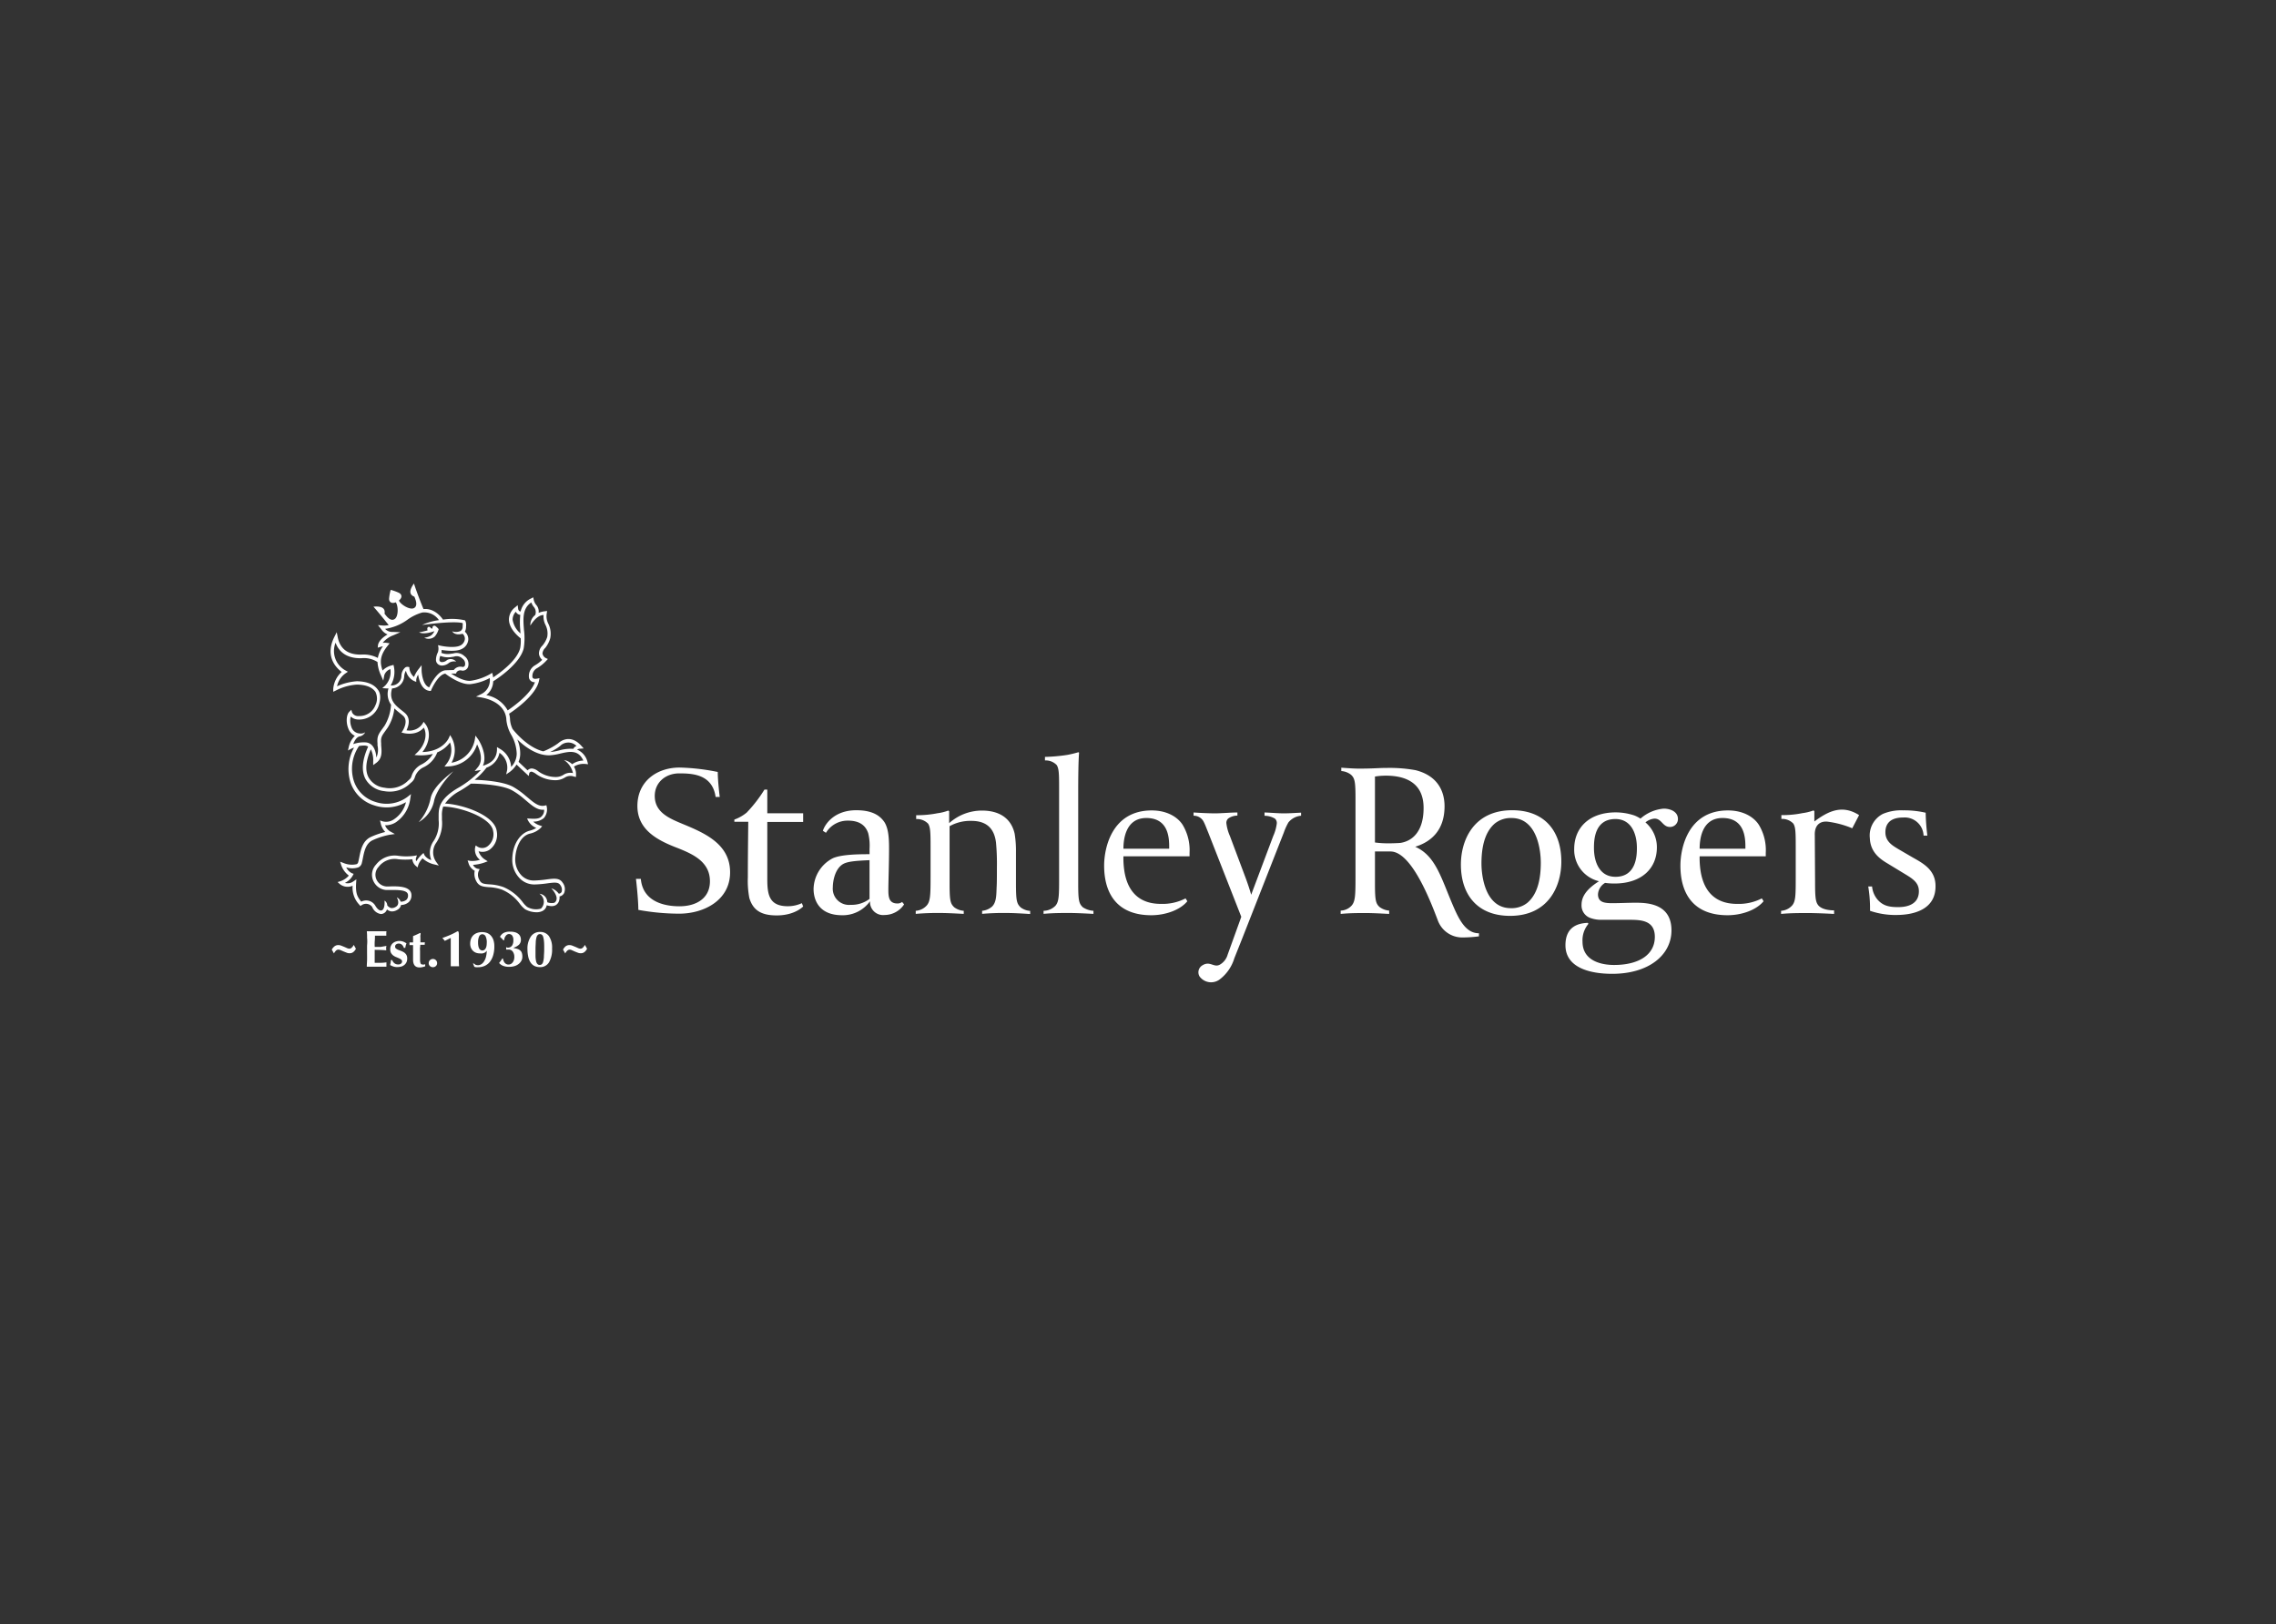 <svg id="brands-stanley-logo" xmlns="http://www.w3.org/2000/svg" width="468" height="334" viewBox="0 0 468 334">
  <rect x="0" y="0" width="468" height="334" fill="#333333" stroke="none"/>
  <defs>
    <style>
      .cls-1 {
        fill: #eee;
      }

      .cls-2 {
        fill: #fff;
        fill-rule: evenodd;
      }
    </style>
  </defs>
  <path id="stanley-rogers" class="cls-2" d="M846.8,3998.68a3.7,3.7,0,0,0-2.141-2.53,1.15,1.15,0,0,1,.651-0.18l0.714-.06-0.479-.53c-2.039-2.26-3.921-1.29-4.8-.51a13.889,13.889,0,0,1-3.027,1.64c-3.3-.79-6.038-4.23-6.32-4.6a5.188,5.188,0,0,1-.518-1.89,4.7,4.7,0,0,0-.2-1.25c1.1-.72,5.56-3.81,6.156-6.8l0.1-.51-0.518.1c-0.525.1-.839,0-0.933-0.28a1.852,1.852,0,0,1,.784-1.78,8.616,8.616,0,0,0,2.055-1.62l0.329-.36-0.447-.21a1.25,1.25,0,0,1-.658-0.95,1.738,1.738,0,0,1,.572-1.12,5.784,5.784,0,0,0,1.043-2.06v-0.05a4.61,4.61,0,0,0-.416-2.87,3.394,3.394,0,0,1-.313-2.17l0.062-.45-0.454.06a4.773,4.773,0,0,0-1.286.33,2.057,2.057,0,0,0-.5-1.64,2.369,2.369,0,0,1-.517-1.1l-0.094-.46-0.408.22a3.886,3.886,0,0,0-2.18,2.68,0.4,0.4,0,0,1-.259-0.06,0.759,0.759,0,0,1-.266-0.58l-0.087-.64-0.494.42a3.186,3.186,0,0,0-1.3,2.62c0.078,1.84,1.882,3.37,2.415,3.78a8.055,8.055,0,0,1-.094,1.95c-0.581,2.59-4.227,5.2-5.576,6.09a3.184,3.184,0,0,0-.07-0.48l-0.118-.47-0.408.25a11.19,11.19,0,0,1-4.046,1.39c-1.31.12-3.011-.84-4.007-1.49h1.027l0.078-.22a0.951,0.951,0,0,1,1.106-.39,1.17,1.17,0,0,0,1.294-.78,2.011,2.011,0,0,0-.784-2.22,2.329,2.329,0,0,0-2.282-.52l-0.526.07a3.609,3.609,0,0,1-1.9-.19,2.093,2.093,0,0,0,.039-0.6c0.831,0.12,2.964.4,4.125-.19a2.337,2.337,0,0,0,1.364-1.9,2.061,2.061,0,0,0-.7-1.67,2.159,2.159,0,0,0,.243-1v-0.08a2.147,2.147,0,0,0-.125-1.09l-0.071-.14-0.141-.05a12.051,12.051,0,0,0-4.4-.12c-0.235-.35-1.686-2.4-4.015-2.17-0.251-.6-1.224-3-1.961-5.25-1.09,1.49-.894,2.35.087,2.7,0.258,0.62.784,1.9-.087,2.35s-2.8-.78-3.089-1.57c0.666-.51.705-1.21,0-1.57a10.059,10.059,0,0,0-1.694-.61,9.967,9.967,0,0,0-.33,1.78c-0.039.78,0.589,1.11,1.365,0.78,0.518,0.64.619,2.9-.227,3.45s-1.671-.58-2.071-1.11c0.189-1.03-.455-1.62-2.282-1.44,1.294,1.46,2.518,3.02,3.137,3.78a4.267,4.267,0,0,1-1.38.08l-0.831-.07,0.517,0.65,0.141,0.17a2.866,2.866,0,0,0,1.318,1.1c-1.788,1.03-1.953,2.06-1.968,2.19l-0.055.53,0.509-.15a5.482,5.482,0,0,1,.565-0.14,5.856,5.856,0,0,0-1.051,2.4,6.477,6.477,0,0,0-3.4-.69c-2.745.06-4.384-1.17-4.854-3.61l-0.2-.99-0.463.92c-2.07,4.08.416,6.46,1.482,7.25a5.233,5.233,0,0,0-1.733,3.5v0.58l0.518-.25a10.981,10.981,0,0,1,4.375-1.23c2.165,0.05,3.231.71,3.78,1.5a3.113,3.113,0,0,1,0,2.74,3.5,3.5,0,0,1-3.411,2.23,1.363,1.363,0,0,1-1.38-.72l-0.173-.57-0.415.42c-0.6.59-.7,2.16-0.22,3.37a2.743,2.743,0,0,0,1.365,1.57,4.7,4.7,0,0,0-1.24,2.22l-0.172.79,0.674-.36a6.013,6.013,0,0,1,.581-0.24,9.1,9.1,0,0,0-.785,6.99,7.361,7.361,0,0,0,4.9,4.89,7.9,7.9,0,0,0,6.555-.65,5.862,5.862,0,0,1-2.478,3.53,2.826,2.826,0,0,1-2.258.43l-0.6-.2,0.141,0.61a3.7,3.7,0,0,0,.933,1.76,16.8,16.8,0,0,0-2.925,1.01c-1.741.79-2.125,2.71-2.423,4.25-0.07.34-.133,0.67-0.212,0.95a0.6,0.6,0,0,1-.321.41,4.411,4.411,0,0,1-2.713-.25l-0.683-.25,0.228,0.7a4.5,4.5,0,0,0,1.568,2.15,4.022,4.022,0,0,1-1.717,1.15l-0.6.18,0.47,0.42a2.563,2.563,0,0,0,2.62.34,5.074,5.074,0,0,0,1.4,3.92l0.188,0.23,0.251-.14a1.559,1.559,0,0,1,2.189.36s0,0,.007.01a2.275,2.275,0,0,0,1.764,1.43,1.309,1.309,0,0,0,.479-0.09,1.334,1.334,0,0,0,.784-0.85,1.745,1.745,0,0,0,.635.35,1.529,1.529,0,0,0,.424.06,2.056,2.056,0,0,0,1.05-.32,1.424,1.424,0,0,0,.785-1.01,2.434,2.434,0,0,0,1.568-.57,1.83,1.83,0,0,0,.572-1.42,1.455,1.455,0,0,0-.439-1.08c-0.839-.79-2.642-0.79-4.093-0.74h-0.7a2.444,2.444,0,0,1-1.976-1.46,2.359,2.359,0,0,1,.455-2.56,4.105,4.105,0,0,1,4.03-1.57,14.151,14.151,0,0,0,2.91,0,2.046,2.046,0,0,0,.658,1.32l0.424,0.36,0.141-.53a4,4,0,0,1,.878-1.34,5.242,5.242,0,0,0,2.4,1.25l0.941,0.23-0.573-.79a3.394,3.394,0,0,1,0-3.83,7.192,7.192,0,0,0,1.216-4.78v-0.79a5.209,5.209,0,0,1,.259-1.93c3.285,0,9.88,2.2,10.273,5.05a3.1,3.1,0,0,1-1.192,3.14,1.843,1.843,0,0,1-1.992.07l-0.408-.27-0.125.47a2.606,2.606,0,0,0,1,2.48,5.164,5.164,0,0,1-1.952.23l-0.588-.1,0.188,0.56a2.578,2.578,0,0,0,1.278,1.57,3.087,3.087,0,0,0,.314,2.12c0.549,1.1,1.482,1.16,2.572,1.25a9.355,9.355,0,0,1,2.721.51,8.89,8.89,0,0,1,3.693,2.95,6.351,6.351,0,0,0,1.035,1.07,4.854,4.854,0,0,0,2.353.63,2.69,2.69,0,0,0,1.153-.22,1.615,1.615,0,0,0,.964-1.22,3.473,3.473,0,0,0,1.012.18,1.77,1.77,0,0,0,.784-0.17,1.551,1.551,0,0,0,.784-1.08,2.021,2.021,0,0,0,.047-0.74,1.351,1.351,0,0,0,.957-0.72,2.145,2.145,0,0,0-.314-2.12c-0.658-1.01-1.772-.86-3.309-0.66a22.557,22.557,0,0,1-2.462.22,3.51,3.51,0,0,1-2.643-1,4.717,4.717,0,0,1-1.333-3.27c0-1.83.784-4.77,2.98-5.36a4.652,4.652,0,0,0,2.211-1.13l0.353-.4-0.5-.17a3.732,3.732,0,0,1-1.356-.78,3.313,3.313,0,0,0,2.2-.73,2.7,2.7,0,0,0,.6-2.29l-0.078-.35-0.345.08c-1.381.33-2.565-.92-3.921-2.01a15.873,15.873,0,0,0-2.651-1.89c-2.109-1.09-6.038-1.35-7.842-1.41a14.513,14.513,0,0,0,2.447-2.5,4.035,4.035,0,0,0,2.666-3.05,3.693,3.693,0,0,1,1.569,3.57l-0.2.87,0.738-.5a5.659,5.659,0,0,0,1.4-1.52l2.51,2.35,0.1-.56a0.488,0.488,0,0,1,.517-0.33,2.76,2.76,0,0,1,.855.45,6.805,6.805,0,0,0,3.764,1.3,3.718,3.718,0,0,0,2.2-.55,2.117,2.117,0,0,1,1.874-.19l0.408,0.08v-0.41a2.916,2.916,0,0,0-.432-1.72,3.743,3.743,0,0,1,2.353-.55l0.557,0.06Zm-5.63-3.27a2.358,2.358,0,0,1,3.326-.05c0.016,0.02.031,0.03,0.046,0.05a1.087,1.087,0,0,0-.534.38,1.643,1.643,0,0,0-.109.2,9,9,0,0,0-2.965.34,10.262,10.262,0,0,1-1.827.32A10.413,10.413,0,0,0,841.174,3995.41Zm-9.763-25.95a2.35,2.35,0,0,1,.658-1.66,1.247,1.247,0,0,0,.424.48,1.224,1.224,0,0,0,.494.16,15.3,15.3,0,0,0,0,3.13c0,0.23.039,0.47,0.055,0.7A4.627,4.627,0,0,1,831.411,3969.46Zm-4,12.65c0.926-.58,5.489-3.59,6.274-6.76a13.049,13.049,0,0,0,.062-3.8c-0.18-2.28-.352-4.45,1.506-5.66a3,3,0,0,0,.525.93,1.654,1.654,0,0,1,.283,1.65,2.586,2.586,0,0,0-1,2.18s1.223-2.18,2.713-2.18a3.809,3.809,0,0,0,.4,2.05,3.9,3.9,0,0,1,.353,2.47,5.278,5.278,0,0,1-1,1.79,2.241,2.241,0,0,0-.7,1.69,1.943,1.943,0,0,0,.667,1.22,7.393,7.393,0,0,1-1.568,1.18,2.525,2.525,0,0,0-1.122,2.63,1.159,1.159,0,0,0,1.192.79c-0.855,2.45-4.462,5.03-5.6,5.8a6.282,6.282,0,0,0-4.4-3.14A3.731,3.731,0,0,0,827.411,3982.11Zm-21.675-7.34,0.385-.48-0.6-.09a2.892,2.892,0,0,0-.831,0,5.078,5.078,0,0,1,2.227-1.57l1.411-.62-1.568-.06a1.944,1.944,0,0,1-1.569-.63,10.268,10.268,0,0,0,4.635-1.91,9.811,9.811,0,0,1,2.988-1.45,3.625,3.625,0,0,1,3.45,1.57,11.662,11.662,0,0,0-3.466.99c0.063,0,6.273-.9,8.336-0.39a1.944,1.944,0,0,1,0,.58v0.08a1.094,1.094,0,0,1-.408.96,2.331,2.331,0,0,1-1.741.07s0.447,0.95,2.141.51a1.33,1.33,0,0,1,.463,1.1,1.661,1.661,0,0,1-.973,1.33c-1.043.52-3.34,0.2-4.132,0l-0.424-.09a2.539,2.539,0,0,1,0,1.43h0c-0.047.1-.1,0.21-0.157,0.35h0a3.434,3.434,0,0,0-.251,1.2,1.145,1.145,0,0,0,.785,1.14,1.116,1.116,0,0,0,.478.08,2.342,2.342,0,0,0,1.443-.58,1.969,1.969,0,0,1,1.443-.23,1.473,1.473,0,0,0-1.9-.31,1.454,1.454,0,0,1-1.208.39,0.452,0.452,0,0,1-.329-0.48,2.176,2.176,0,0,1,.18-0.78,4.321,4.321,0,0,0,2.251.24l0.541-.08a1.689,1.689,0,0,1,1.772.41,1.292,1.292,0,0,1,.5,1.38,0.461,0.461,0,0,1-.557.31,1.688,1.688,0,0,0-1.733.64l-1.568.05c-0.863,0-1.741.68-2.6,1.95a11.512,11.512,0,0,0-.886,1.57c-1.231-.4-1.568-2.69-1.568-3.59v-0.97l-0.6.78a6.574,6.574,0,0,0-.964,1.65,2.806,2.806,0,0,1-.949-1.77v-0.25l-0.243-.06a0.824,0.824,0,0,0-.612.13,2.355,2.355,0,0,0-.784,1.64,2.007,2.007,0,0,1-2.212,2.04,5.338,5.338,0,0,0,.667-3.85l-0.079-.37-0.36.1a3.891,3.891,0,0,0-1.89,1.06C804.058,3978.13,804.137,3976.74,805.736,3974.77Zm3.223,17.97s2.62,0.73,4.188-1.11c0.784,1.43.251,3.56-1.318,5.08l-0.58.56,0.784,0.05a10.02,10.02,0,0,0,2.988-.29,5.788,5.788,0,0,1-2.235,2.12,4.026,4.026,0,0,0-2.133,2.36,1.409,1.409,0,0,1-.455.78l-0.274.24a5.333,5.333,0,0,1-4.831,1.46,4.277,4.277,0,0,1-3.278-2.08c-0.784-1.41-.6-3.42.44-5.82a5.09,5.09,0,0,1,.486,2.54v0.71l0.564-.41c1.326-.93,1.2-2.27,1.075-3.67v-0.39c-0.1-1.24.086-1.49,0.98-2.72l0.384-.55a9.258,9.258,0,0,0,1.349-3.92c0.353,0.34.737,0.65,1.1,0.94s0.478,0.38.69,0.57c1.2,1.05-.047,3.03-0.063,3.05l-0.259.4Zm-8.994.7a1.661,1.661,0,0,0,1.137-.86,1.617,1.617,0,0,1-1.145.25,1.882,1.882,0,0,1-1.7-1.34,3.754,3.754,0,0,1-.141-2.14,2.4,2.4,0,0,0,1.67.62,4.214,4.214,0,0,0,4.031-2.7c0.51-1.46.494-2.57-.063-3.37-0.69-.99-1.937-1.75-4.344-1.81a11.888,11.888,0,0,0-4.1,1.04,4.324,4.324,0,0,1,1.741-2.66l0.486-.33-0.51-.28a4.565,4.565,0,0,1-2.023-5.69c0.784,2.14,2.588,3.24,5.285,3.19a5.153,5.153,0,0,1,3.341.78,7.31,7.31,0,0,0,.729,2.78l0.455,1.05,0.212-1.13a1.98,1.98,0,0,1,1.247-1.24,4.04,4.04,0,0,1-1.043,3.36l-0.612.55,0.823,0.06h0.447a3.785,3.785,0,0,0,.526,3.34,9.686,9.686,0,0,1-1.294,4.27l-0.384.54c-0.926,1.27-1.232,1.7-1.106,3.19v0.4a3.933,3.933,0,0,1-.235,2.48c-0.142-1.96-.981-3.13-2.353-3.13a6.525,6.525,0,0,0-2.4.36S799.1,3993.59,799.965,3993.44Zm31.265,11.05a14.791,14.791,0,0,1,2.541,1.8c1.3,1.07,2.58,2.4,4.109,2.22a1.677,1.677,0,0,1-.494,1.35c-0.439.52-1.239,0.55-2.3,0.49l-0.691-.04a3.361,3.361,0,0,0,1.882,1.95,5.051,5.051,0,0,1-1.442.59c-1.686.46-3.5,2.54-3.5,6.04a5.422,5.422,0,0,0,1.568,3.77,4.183,4.183,0,0,0,3.137,1.22,21.5,21.5,0,0,0,2.533-.23c1.5-.2,2.235-0.26,2.635.35a1.569,1.569,0,0,1,.274,1.42,0.7,0.7,0,0,1-.58.36,3.01,3.01,0,0,0-1.568-1.11c0.063,0,1.364,1.42,1.09,2.36a0.94,0.94,0,0,1-.439.62,2.481,2.481,0,0,1-1.451-.11,1.816,1.816,0,0,0-.408-1.12,1.783,1.783,0,0,0-1.207-.62,1.948,1.948,0,0,1,.313,3.05,3.636,3.636,0,0,1-2.846-.36,5.524,5.524,0,0,1-.887-0.94,9.68,9.68,0,0,0-4-3.14,10.306,10.306,0,0,0-2.909-.55c-1.122-.08-1.631-0.15-1.992-0.87a2.074,2.074,0,0,1-.18-1.83l0.227-.43-0.478-.09a1.442,1.442,0,0,1-.894-0.79,8.6,8.6,0,0,0,2.352-.48l0.667-.25-0.6-.38a3.124,3.124,0,0,1-1.278-1.69,2.6,2.6,0,0,0,2.25-.31,3.8,3.8,0,0,0,1.475-3.85c-0.455-3.27-7.058-5.49-10.618-5.64a8.627,8.627,0,0,1,3.035-2.6,25.8,25.8,0,0,0,2.274-1.5C823.663,4003.14,828.831,4003.24,831.23,4004.49Zm-11.033-.46c-4.007,2.35-4,4.27-4,5.83v0.8a6.571,6.571,0,0,1-1.1,4.39,4.1,4.1,0,0,0-.407,3.82,2.627,2.627,0,0,1-1.4-1l-0.2-.46-0.369.33a7.066,7.066,0,0,0-1.113,1.37,0.856,0.856,0,0,1-.063-0.64l0.188-.57-0.588.1a12.121,12.121,0,0,1-3.184,0,4.834,4.834,0,0,0-4.634,1.8,3.031,3.031,0,0,0-.557,3.35,3.136,3.136,0,0,0,2.611,1.87h0.722c1.176,0,2.948-.07,3.576.53a0.8,0.8,0,0,1,.227.58,1.183,1.183,0,0,1-.337.91,1.829,1.829,0,0,1-1.192.38,1.432,1.432,0,0,0-.784-0.88s0.839,1.43-.283,1.99a1.386,1.386,0,0,1-.933.19,1.571,1.571,0,0,1-.745-0.54,1.156,1.156,0,0,0-.564-0.98h0s0.156,1.73-.549,2-1.357-.99-1.365-0.99h0a2.181,2.181,0,0,0-2.87-.79c-0.784-.98-1.192-1.65-1.051-3.87l0.047-.72-0.6.41a1.972,1.972,0,0,1-1.756.32,3.618,3.618,0,0,0,1.615-1.51l0.181-.35-0.338-.12a2.537,2.537,0,0,1-1.184-1.22,4.012,4.012,0,0,0,2.517,0,1.3,1.3,0,0,0,.683-0.85c0.078-.31.149-0.64,0.219-1,0.283-1.44.612-3.08,2.023-3.73a14.914,14.914,0,0,1,3.506-1.12l1.051-.15-0.973-.54a2.586,2.586,0,0,1-1.051-1.26,3.891,3.891,0,0,0,2.227-.61,6.9,6.9,0,0,0,2.973-4.92l0.141-.88-0.7.55a7.156,7.156,0,0,1-6.642,1.05,6.673,6.673,0,0,1-4.447-4.42,8.33,8.33,0,0,1,1.1-7.06,5.371,5.371,0,0,1,1.2-.1,1.485,1.485,0,0,1,.682.21c-1.247,2.77-1.427,5.03-.525,6.71a5.023,5.023,0,0,0,3.811,2.45,6.81,6.81,0,0,0,1.192.1,5.987,5.987,0,0,0,4.211-1.73l0.259-.22a2.153,2.153,0,0,0,.674-1.07,3.363,3.363,0,0,1,1.82-2.01,5.541,5.541,0,0,0,2.768-3.04,6.029,6.029,0,0,0,2.619-2.04,4.582,4.582,0,0,1-.69,4.37l-0.455.6,0.784-.04a6.469,6.469,0,0,0,5.929-4.53c0.556,1.11,1.372,3.27.141,4.71l-0.635.78,0.972-.18,0.306-.05A20.406,20.406,0,0,1,820.2,4004.03Zm10.908-4.32a4.58,4.58,0,0,0-2.353-3.74l-0.557-.34v0.61c-0.109,2.17-1.7,2.85-2.9,3.24,1.074-2.35-.9-5.37-1-5.49l-0.518-.72-0.149.88a5.868,5.868,0,0,1-4.783,4.7,5.374,5.374,0,0,0,.063-5.09l-0.345-.6-0.283.63c-0.055.12-1.278,2.76-5.418,2.86,1.513-1.87,1.788-4.31.564-5.82l-0.306-.39-0.258.42a3.24,3.24,0,0,1-3.27,1.32c0.384-.79.941-2.43-0.3-3.53-0.228-.2-0.471-0.39-0.722-0.59-1.31-1.05-2.658-2.13-1.945-4.49a2.638,2.638,0,0,0,2.5-2.6,2.485,2.485,0,0,1,.353-1.04,3.073,3.073,0,0,0,1.654,2.11l0.463,0.19v-0.5a2.571,2.571,0,0,1,.392-0.99c0.188,1.23.745,3.14,2.353,3.34h0.258l0.1-.24c0.385-.88,1.569-3.14,2.863-3.31,0.58,0.44,3.2,2.35,5.222,2.15a11.271,11.271,0,0,0,3.921-1.24,3.167,3.167,0,0,1-1.819,3.33l-1,.48,1.09,0.18c3.137,0.57,5.082,2.3,5.152,4.63a7.587,7.587,0,0,0,.988,3.03,8.3,8.3,0,0,1,1.137,3.93A3.921,3.921,0,0,1,831.105,3999.71Zm12.547-.56a3.384,3.384,0,0,0-1.686-.86,4.345,4.345,0,0,1,1.85,2.69,2.542,2.542,0,0,0-1.937.35,2.991,2.991,0,0,1-1.842.45,6.065,6.065,0,0,1-3.38-1.19,2.441,2.441,0,0,0-1.278-.56,1.209,1.209,0,0,0-.894.39l-1.851-1.75a4.184,4.184,0,0,0,.337-1.61,7.244,7.244,0,0,0-.6-3c1.5,1.46,3.921,3.27,6.54,3.27a10.776,10.776,0,0,0,2.188-.34c1.961-.46,3.819-0.88,4.854,1.42a4.081,4.081,0,0,0-2.29.74h-0.015Zm-28.325-27.36a2.418,2.418,0,0,1-.651.86,3.07,3.07,0,0,1-1.435.49,1.908,1.908,0,0,0,2.18-.27,3.987,3.987,0,0,0,.784-1.49,3.224,3.224,0,0,0-.619-0.6,0.385,0.385,0,0,0-.544.01,0.394,0.394,0,0,0-.107.24c0,0.37-.251.23-0.337,0.12-0.4-.49-0.745-0.15-0.73.15a1.07,1.07,0,0,0,.063.33,17.558,17.558,0,0,1-1.757.41C813.3,3972.59,815.327,3971.79,815.327,3971.79Zm-0.792,34.43a10.36,10.36,0,0,1-2.439,4.85,6.575,6.575,0,0,0,3.137-4.22c0.494-2.83,3.983-6.23,3.983-6.23S815,4003.55,814.535,4006.22Zm-13.049,28.65a11.58,11.58,0,0,0-.055-1.37h4.047a1.853,1.853,0,0,0-.04.45c0,0.09,0,.17,0,0.26v0.21H803.1a9.17,9.17,0,0,1-.047,1.15,9.388,9.388,0,0,0,0,1.15h1.239l1.161-.2a1.22,1.22,0,0,1-.047.27,1.666,1.666,0,0,0,0,.2,1.351,1.351,0,0,0,0,.18,0.727,0.727,0,0,0,.039.26c-0.784-.07-1.568-0.1-2.4-0.1V4040h1.2a10.217,10.217,0,0,0,1.216-.1v0.21a2.255,2.255,0,0,0,0,.26,2.432,2.432,0,0,0,0,.27,0.627,0.627,0,0,0,0,.15h-4.039c0-.43.04-0.88,0.055-1.33s0-.97,0-1.57v-1.45A8.1,8.1,0,0,0,801.486,4034.87Zm5.348,4.92a1.382,1.382,0,0,0,.243.27,1.219,1.219,0,0,0,.839.27,0.779,0.779,0,0,0,.565-0.19,0.56,0.56,0,0,0,.2-0.41,0.487,0.487,0,0,0-.18-0.39,1.979,1.979,0,0,0-.447-0.27c-0.181-.08-0.377-0.17-0.589-0.25a2.731,2.731,0,0,1-.588-0.32,1.967,1.967,0,0,1-.447-0.49,1.466,1.466,0,0,1-.18-0.79,1.613,1.613,0,0,1,.165-0.78,1.474,1.474,0,0,1,.431-0.53,1.66,1.66,0,0,1,.6-0.3,2.113,2.113,0,0,1,.659-0.11,2.328,2.328,0,0,1,.784.13,3.115,3.115,0,0,1,.7.37,3.649,3.649,0,0,0-.157.45c-0.039.16-.071,0.32-0.094,0.47h-0.29a2.783,2.783,0,0,0-.11-0.27,1.194,1.194,0,0,0-.2-0.29,0.986,0.986,0,0,0-.306-0.23,0.949,0.949,0,0,0-.439-0.09,0.851,0.851,0,0,0-.533.17,0.529,0.529,0,0,0-.212.44,0.508,0.508,0,0,0,.18.41,2.04,2.04,0,0,0,.463.27l0.6,0.23a3.262,3.262,0,0,1,.6.3,1.65,1.65,0,0,1,.462.48,1.47,1.47,0,0,1,.181.79,1.751,1.751,0,0,1-.165.78,1.665,1.665,0,0,1-.455.55,1.785,1.785,0,0,1-.651.32,3.441,3.441,0,0,1-.784.09,2.269,2.269,0,0,1-.855-0.14,3.336,3.336,0,0,1-.6-0.28,5.007,5.007,0,0,0,.156-1.01h0.267A1.523,1.523,0,0,0,806.834,4039.79Zm6.509-3.77a1.522,1.522,0,0,0,0,.27h-0.925a2.884,2.884,0,0,1-.04.56,3.618,3.618,0,0,0,0,.65v2.03a2.159,2.159,0,0,0,.087.52,0.43,0.43,0,0,0,.18.24,0.614,0.614,0,0,0,.3.06,1.405,1.405,0,0,0,.29,0l0.2-.07v0.43a3.242,3.242,0,0,1-.533.16,2.6,2.6,0,0,1-.62.08c-0.894,0-1.341-.53-1.341-1.61v-2.99H810.2a1.522,1.522,0,0,0,0-.27,2.178,2.178,0,0,0,0-.28h0.737v-1.3c0.251-.1.5-0.2,0.73-0.31s0.478-.22.721-0.34l0.1,0.08a1.467,1.467,0,0,1-.039.39,1.975,1.975,0,0,0,0,.48v0.99h0.925C813.36,4035.87,813.349,4035.95,813.343,4036.02Zm1.066,3.43a0.88,0.88,0,0,1,1.224,0,0.831,0.831,0,0,1,.251.61,0.783,0.783,0,0,1-.251.6,0.9,0.9,0,0,1-1.224,0,0.786,0.786,0,0,1-.251-0.6A0.859,0.859,0,0,1,814.409,4039.45Zm5.945-5.1v5c0,0.37,0,.85.047,1.36a2.778,2.778,0,0,0-.408,0h-0.886a2.888,2.888,0,0,0-.416,0v-5.83l-0.22.11-0.321.16-0.361.18-0.321.16c-0.079-.11-0.173-0.22-0.275-0.34a2.6,2.6,0,0,0-.243-0.25c0.549-.2,1.067-0.4,1.569-0.61a14.057,14.057,0,0,0,1.568-.79l0.2,0.09A3.1,3.1,0,0,1,820.354,4034.35Zm3.364,6.01a1.36,1.36,0,0,0,.6.13,1.308,1.308,0,0,0,.611-0.18,1.688,1.688,0,0,0,.565-0.55,2.984,2.984,0,0,0,.423-0.92,5.752,5.752,0,0,0,.181-1.33h0a1.32,1.32,0,0,1-.212.24,1.085,1.085,0,0,1-.29.19,1.64,1.64,0,0,1-.377.12,2.167,2.167,0,0,1-.509,0,2.315,2.315,0,0,1-.784-0.12,1.8,1.8,0,0,1-.636-0.38,1.985,1.985,0,0,1-.439-0.63,2.184,2.184,0,0,1-.164-0.88,2.763,2.763,0,0,1,.164-0.97,2.024,2.024,0,0,1,.479-0.75,2.151,2.151,0,0,1,.784-0.48,3.078,3.078,0,0,1,2.046.01,2.126,2.126,0,0,1,.785.55,2.591,2.591,0,0,1,.525.92,4.115,4.115,0,0,1,.18,1.3,6.141,6.141,0,0,1-.243,1.82,3.982,3.982,0,0,1-.674,1.35,2.887,2.887,0,0,1-1.051.82,3.2,3.2,0,0,1-1.364.28,3,3,0,0,1-.424,0,1.14,1.14,0,0,1-.361-0.09l-0.117-.32-0.149-.31,0.07-.07A1.192,1.192,0,0,1,823.718,4040.36Zm2.125-5.83a0.748,0.748,0,0,0-.651-0.41,0.723,0.723,0,0,0-.667.45,2.886,2.886,0,0,0-.219,1.23,3.585,3.585,0,0,0,.07.79,1.67,1.67,0,0,0,.189.51,0.718,0.718,0,0,0,.282.27,0.73,0.73,0,0,0,.353.09,0.667,0.667,0,0,0,.337-0.09,0.7,0.7,0,0,0,.282-0.27,1.379,1.379,0,0,0,.2-0.47,3.139,3.139,0,0,0,.071-0.7A2.79,2.79,0,0,0,825.843,4034.53Zm4.391,2.34h0.134a1.035,1.035,0,0,0,.909-0.39,1.8,1.8,0,0,0,.283-1.09,1.554,1.554,0,0,0-.228-0.99,0.8,0.8,0,0,0-.635-0.32,0.769,0.769,0,0,0-.416.11,0.844,0.844,0,0,0-.29.28,1.383,1.383,0,0,0-.227.4,2.841,2.841,0,0,0-.1.49h-0.149c-0.106-.12-0.219-0.24-0.337-0.36l-0.369-.35a1.962,1.962,0,0,1,.737-0.79,2.7,2.7,0,0,1,1.341-.27,3.338,3.338,0,0,1,1.043.13,1.8,1.8,0,0,1,.682.36,1.285,1.285,0,0,1,.385.53,1.7,1.7,0,0,1,.117.63,1.385,1.385,0,0,1-.384,1.02,2.988,2.988,0,0,1-1.082.62v0.09a5.212,5.212,0,0,1,.784.18,1.6,1.6,0,0,1,.541.31,1.119,1.119,0,0,1,.329.49,2.239,2.239,0,0,1,.11.79,1.681,1.681,0,0,1-.227.88,2.039,2.039,0,0,1-.6.66,2.477,2.477,0,0,1-.855.41,3.493,3.493,0,0,1-.965.13,3.266,3.266,0,0,1-1.348-.22,1.968,1.968,0,0,1-.784-0.57c0.125-.16.235-0.3,0.345-0.45l0.313-.47h0.134a1.877,1.877,0,0,0,.125.47,1.528,1.528,0,0,0,.227.4,1.171,1.171,0,0,0,.338.27,1.023,1.023,0,0,0,.454.1,1.052,1.052,0,0,0,.463-0.11,1.229,1.229,0,0,0,.384-0.32,1.51,1.51,0,0,0,.251-0.48,1.92,1.92,0,0,0,.094-0.62,1.846,1.846,0,0,0-.321-1.13,1.027,1.027,0,0,0-.886-0.42h-0.471v-0.54Zm4.933-2.29a2.2,2.2,0,0,1,1.913-.93,2.132,2.132,0,0,1,1.8.86,4.192,4.192,0,0,1,.643,2.56,5.291,5.291,0,0,1-.62,2.81,2.088,2.088,0,0,1-1.9,1,2.453,2.453,0,0,1-1.13-.25,2.106,2.106,0,0,1-.784-0.72,3.441,3.441,0,0,1-.462-1.16,7.361,7.361,0,0,1-.165-1.53A4.41,4.41,0,0,1,835.167,4034.58Zm2.7,1.07a5.024,5.024,0,0,0-.164-0.95,0.862,0.862,0,0,0-.283-0.48,0.666,0.666,0,0,0-.784,0,1.029,1.029,0,0,0-.3.48,4.628,4.628,0,0,0-.164.94c0,0.39-.055.89-0.055,1.5v1.49a5.645,5.645,0,0,0,.117,1.03,1.287,1.287,0,0,0,.275.58,0.615,0.615,0,0,0,.478.19,0.7,0.7,0,0,0,.4-0.12,0.954,0.954,0,0,0,.29-0.48,5.254,5.254,0,0,0,.165-0.98c0-.41.063-0.95,0.063-1.61S837.9,4036.06,837.864,4035.65Zm4.447,0.95a1.229,1.229,0,0,1,.784-0.25,1.533,1.533,0,0,1,.6.12l0.627,0.25,0.581,0.26a1.325,1.325,0,0,0,.439.11,0.708,0.708,0,0,0,.494-0.2,2.159,2.159,0,0,0,.431-0.58l0.447,0.79a1.9,1.9,0,0,1-.525.67,1.181,1.181,0,0,1-.785.26,1.533,1.533,0,0,1-.6-0.12c-0.219-.08-0.423-0.16-0.635-0.25l-0.58-.26a0.964,0.964,0,0,0-.439-0.11,0.723,0.723,0,0,0-.486.19,2.284,2.284,0,0,0-.44.59l-0.447-.78A2.081,2.081,0,0,1,842.311,4036.6Zm-47.522,0a1.233,1.233,0,0,1,.784-0.25,1.572,1.572,0,0,1,.6.12l0.627,0.25,0.581,0.26a1.325,1.325,0,0,0,.439.11,0.686,0.686,0,0,0,.486-0.2,2.253,2.253,0,0,0,.439-0.58l0.439,0.79a1.887,1.887,0,0,1-.525.67,1.177,1.177,0,0,1-.784.26,1.533,1.533,0,0,1-.6-0.12l-0.628-.25-0.611-.27a1.325,1.325,0,0,0-.439-0.11,0.749,0.749,0,0,0-.494.19,2.886,2.886,0,0,0-.44.59l-0.439-.78A2.207,2.207,0,0,1,794.789,4036.6Zm90.9-6.35c-3.317,0-4.87-1.18-5.6-3.55a18.688,18.688,0,0,1-.314-4.28c0-4.14.047-7.29,0.086-11.43H877v-0.45a8.378,8.378,0,0,0,2.549-1.45,28.283,28.283,0,0,0,3.638-4.71h0.588v4.87h7.372v1.78h-7.372v11.84c0,3.28.5,5.49,4.235,5.49a6.931,6.931,0,0,0,2.87-.63l0.267,0.68S889.472,4030.25,885.692,4030.25Zm22.208-.09a2.689,2.689,0,0,1-3-2.83,6.855,6.855,0,0,1-5.732,2.88c-5.732,0-5.873-4.52-5.873-5.38a7.257,7.257,0,0,1,3.96-6.34c1.686-.75,4.916-0.83,7.551-0.83v-1.12a10.626,10.626,0,0,0-.274-3.18c-0.635-1.92-2.18-2.6-4.141-2.6a5.179,5.179,0,0,0-4.548,2.5l-0.635-.41c0.455-1.46,2.407-4.23,6.869-4.23,3.231,0,4.87,1.05,5.827,2.51,0.784,1.32.91,3.18,0.91,5.37,0,3.14-.142,6.88-0.142,8.38,0,1.32,0,2.91,1.828,2.91a1.482,1.482,0,0,0,1-.31l0.408,0.5A4.821,4.821,0,0,1,907.9,4030.16Zm-3.1-11.27c-3.089.13-4.54,0.3-5.411,0.78-1.678.95-2.14,3.49-2.14,4.81a3.332,3.332,0,0,0,3.685,3.59,6.045,6.045,0,0,0,3.866-1.22v-7.96Zm28.106,10.86q-2.481-.03-4.957.18v-0.63a3.616,3.616,0,0,0,2.047-.87c0.957-.95.863-2.46,0.957-4.33,0.039-.78.039-2.5,0.039-3.77a46.939,46.939,0,0,0-.18-5.01c-0.275-2.36-1.412-4.51-5.05-4.51a8.743,8.743,0,0,0-4.5,1.09v11.66c0,3.59.134,4.23,0.949,5.01a3.662,3.662,0,0,0,1.961.73v0.63c-1.773-.08-3.278-0.18-4.87-0.18q-2.505-.03-5,0.18v-0.63a3.337,3.337,0,0,0,2.227-1.06c0.784-.86.823-2.13,0.823-6.05v-6.16c0-2.87-.047-3.92-0.5-4.64a3.2,3.2,0,0,0-2.462-.96v-0.79a21.341,21.341,0,0,0,4.368-.4,10.1,10.1,0,0,0,2.235-.55l0.18,0.14v2.45a10.092,10.092,0,0,1,6.736-2.59c3.921,0,6.094,1.87,6.737,4.78a22.081,22.081,0,0,1,.266,3.78v6.33c0,3.6.141,4.23,0.957,5.01a3.583,3.583,0,0,0,1.96.73v0.64C936.044,4029.85,934.5,4029.75,932.908,4029.75Zm12.915,0c-1.568,0-3.278,0-5.238.18v-0.63a3.476,3.476,0,0,0,2.415-1.01c0.784-.86.784-2.18,0.784-6.1v-18.21c0-2.87-.039-3.93-0.494-4.65a3.113,3.113,0,0,0-2.415-.95v-0.73a35.365,35.365,0,0,0,4.6-.41,22.079,22.079,0,0,0,2.274-.55l0.141,0.09c-0.141,1.64-.18,5.01-0.18,8.47v18.31c0,3.59.133,4.23,0.949,5.01a4.484,4.484,0,0,0,2.188.73v0.63C949.124,4029.85,947.438,4029.75,945.823,4029.75Zm11.183-11.66v0.09a17.68,17.68,0,0,0,.227,3.14c1.043,6.01,5.277,6.56,7.552,6.56a10.346,10.346,0,0,0,5-1.13l0.368,0.58c-1.458,1.79-4.462,2.88-7.418,2.88-6.917,0-9.693-4.33-9.693-10.21,0-3.59,1.569-11.34,9.787-11.34,3.317,0,5.489,1.51,6.415,3.06a10.1,10.1,0,0,1,1.364,5.65v0.72H957.006Zm9.41-1.91c0-1.78-.094-5.96-4.705-5.96-4.407,0-4.705,4.71-4.705,6.32h9.41v-0.36Zm60.394,18.6a5.342,5.342,0,0,1-5.17-3.55c-1.34-3.51-5.31-14.13-9.72-14.13h-3.19v6.47c0,3.5.14,4.23,0.96,4.96a3.848,3.848,0,0,0,1.96.73v0.68c-1.77-.09-3.33-0.18-4.92-0.18s-3.09,0-5.05.18v-0.68a3.16,3.16,0,0,0,2.23-1.01c0.78-.86.82-2.13,0.82-6.05v-15.95c0-3.5-.14-4.23-0.96-4.96a3.677,3.677,0,0,0-1.96-.73v-0.69s2.36,0.19,3.56.19c3.23,0,4-.14,5.73-0.14a29.869,29.869,0,0,1,5.97.46c5.42,1.36,5.97,5.49,5.97,7.42,0,4.6-2.39,7.2-6.03,8.33,4.23,1.87,5.32,6.42,7.8,12.17,1.31,3.05,2.7,5.62,5.3,5.62v0.63A25.887,25.887,0,0,1,1026.81,4034.78Zm-15.84-33.27a14,14,0,0,0-2.24.18v13.56a20.592,20.592,0,0,0,3.14.17c0.54,0,1.83-.05,2.15-0.09,2.51-.41,4.71-2.46,4.71-7.15C1018.75,4002.24,1013.87,4001.51,1010.97,4001.51Zm25.53,28.83c-6.64,0-10.1-4.28-10.1-10.56,0-4.96,2.59-11.16,10.55-11.16,6.65,0,10.1,4.28,10.1,10.57C1047.05,4024.15,1044.47,4030.34,1036.5,4030.34Zm0.29-20.12a5.22,5.22,0,0,0-3.38,1.1c-1.41,1.19-2.78,3.47-2.78,8.24,0,2.51.73,9.2,6.05,9.2a5.184,5.184,0,0,0,3.37-1.09c1.41-1.18,2.78-3.46,2.78-8.24C1042.83,4016.91,1042.1,4010.22,1036.79,4010.22Zm38.7,7.87v0.09a17.406,17.406,0,0,0,.23,3.14c1.05,6.01,5.27,6.56,7.55,6.56a10.371,10.371,0,0,0,5.01-1.13l0.36,0.58c-1.45,1.79-4.46,2.88-7.41,2.88-6.92,0-9.69-4.33-9.69-10.21,0-3.59,1.56-11.34,9.77-11.34,3.33,0,5.49,1.51,6.42,3.06a10.069,10.069,0,0,1,1.36,5.65v0.72h-13.6Zm9.41-1.91c0-1.78-.1-5.96-4.71-5.96-4.41,0-4.7,4.71-4.7,6.32h9.41v-0.36Zm32.42-6.06c-3.65,0-3.65,2.46-3.63,3.19,0.07,1.82,1.57,2.64,2.62,3.28l2.97,1.73c2,1.14,4.62,2.46,4.71,5.69,0.18,5.19-4.78,6.15-8.01,6.15a16.066,16.066,0,0,1-5.45-.86v-0.91a28.019,28.019,0,0,0-.37-4.1h0.79a4.834,4.834,0,0,0,1.1,2.68c1.13,1.32,2.47,1.57,4.19,1.57,0.73,0,4.45.05,4.33-3.41-0.06-1.87-1.67-2.65-3.44-3.74l-3.14-1.91c-1.67-1-3.4-2.41-3.5-5.14a4.971,4.971,0,0,1,2.69-4.97,9.708,9.708,0,0,1,4.12-.73,19.819,19.819,0,0,1,4.67.49,43.891,43.891,0,0,0,.35,4.71h-0.78A3.879,3.879,0,0,0,1117.32,4010.12Zm-47.93,1.94a1.628,1.628,0,0,0,1.64-1.61v-0.03c0-1.57-1.64-2.13-2.93-2.13a8.288,8.288,0,0,0-4.77,2.05,7.274,7.274,0,0,0-1.24-.64,12.21,12.21,0,0,0-3.83-.64c-5.55,0-8.56,3.24-8.56,7.51a6.63,6.63,0,0,0,5.1,6.65c-2.77,1.74-3.59,3.33-3.59,4.83a2.725,2.725,0,0,0,1.82,2.73,6.466,6.466,0,0,0,2.35.37h5.58c2.46,0,5.32.09,5.32,3.51,0,3.64-3.22,5.78-8.41,5.78-2.28,0-6.46-.68-6.46-4.79a5.223,5.223,0,0,1,1.22-3.67l-0.14-.2c-1.7.07-4.59,0.57-4.59,4.6,0,4.65,5.1,5.88,9.61,5.88,7.6,0,12.19-3.92,12.19-8.93,0-5.42-4.78-5.69-7.33-5.69-1.5,0-3.27.09-4.78,0.09s-3-.09-3-1.82a2.941,2.941,0,0,1,1.46-2.35,13.52,13.52,0,0,0,1.91.13c5.64,0,8.74-3.14,8.74-7.42a6.67,6.67,0,0,0-2.19-5.01l-0.16-.14a3.378,3.378,0,0,1,1.84-.78C1067.7,4010.32,1067.85,4012.06,1069.39,4012.06Zm-11.22,10.25c-3.27,0-4.41-3.05-4.41-5.92,0-1.57.08-5.96,4.41-5.96,3.27,0,4.42,3.05,4.42,5.92C1062.59,4017.89,1062.49,4022.31,1058.17,4022.31ZM990,4009.26c-1.278,0-2.713-.14-3.983-0.18v0.68a4.163,4.163,0,0,1,2.148.59,1.2,1.2,0,0,1,.377.96,8.891,8.891,0,0,1-.73,2.6l-4.54,12.09c-0.188-.68-0.6-2.04-1.286-3.85l-3.09-8.24a9.112,9.112,0,0,1-.729-2.65,1.189,1.189,0,0,1,.408-0.96,3.358,3.358,0,0,1,1.866-.58v-0.64c-1.27,0-3.364.18-4.6,0.18s-3.137-.09-4.415-0.18v0.67a2.278,2.278,0,0,1,2.141,1.37c0.227,0.41.682,1.64,0.862,2.05l6.807,17.36-0.22.63-2.58,7.15a3.44,3.44,0,0,1-1.5,2c-1.317.84-2.07-.83-3.717,0.22a1.659,1.659,0,0,0-.56,2.27h0a2.94,2.94,0,0,0,4.085.65,8.568,8.568,0,0,0,3.059-4.38l1.568-3.93L990,4013.17a12.145,12.145,0,0,1,.933-2.05,3.793,3.793,0,0,1,2.6-1.37v-0.63C992.286,4009.17,991.227,4009.26,990,4009.26Zm111.714,1.7a19.5,19.5,0,0,1,5.15,1.37l1.41-2.71c-3.52-2.24-6.39-.78-9.2,1.31v-2.13l-0.18-.14a10.051,10.051,0,0,1-2.24.55,20.584,20.584,0,0,1-4.36.41v0.79a3.125,3.125,0,0,1,2.45.95c0.46,0.69.5,1.78,0.5,4.65v6.19c0,3.93,0,5.19-.78,6.05a3.329,3.329,0,0,1-2.23,1.05v0.64c1.95-.18,3.82-0.18,5.41-0.18s3.69,0.09,5.49.18v-0.73c-0.68,0-2.63-.09-3.36-1.19-0.46-.68-0.55-1.67-0.55-4.55l-0.06-9.71C1099.09,4011.76,1100.16,4010.85,1101.71,4010.96Zm-235.246.52c-2.722-1.14-5.835-2.35-5.835-5.8,0-2.81,2.267-4.64,5.027-4.64s6.822,0.19,7.489,4.85h0.847s-0.408-3.21-.408-5.14a43.991,43.991,0,0,0-7.842-.91h-0.149c-4.7.07-8.532,2.95-8.532,7.91s4.25,7.11,8.242,8.63c3.207,1.27,6.673,2.85,6.673,6.84,0,3.56-2.854,5.15-6.273,5.15-1.843,0-7.473-.31-7.936-5.64h-1s0.486,4.09.486,6.38a47.151,47.151,0,0,0,8.383.78c5.129,0,10.485-2.76,10.485-8.51S871.028,4013.36,866.464,4011.48Z" transform="translate(-726 -3842)"/>
</svg>
